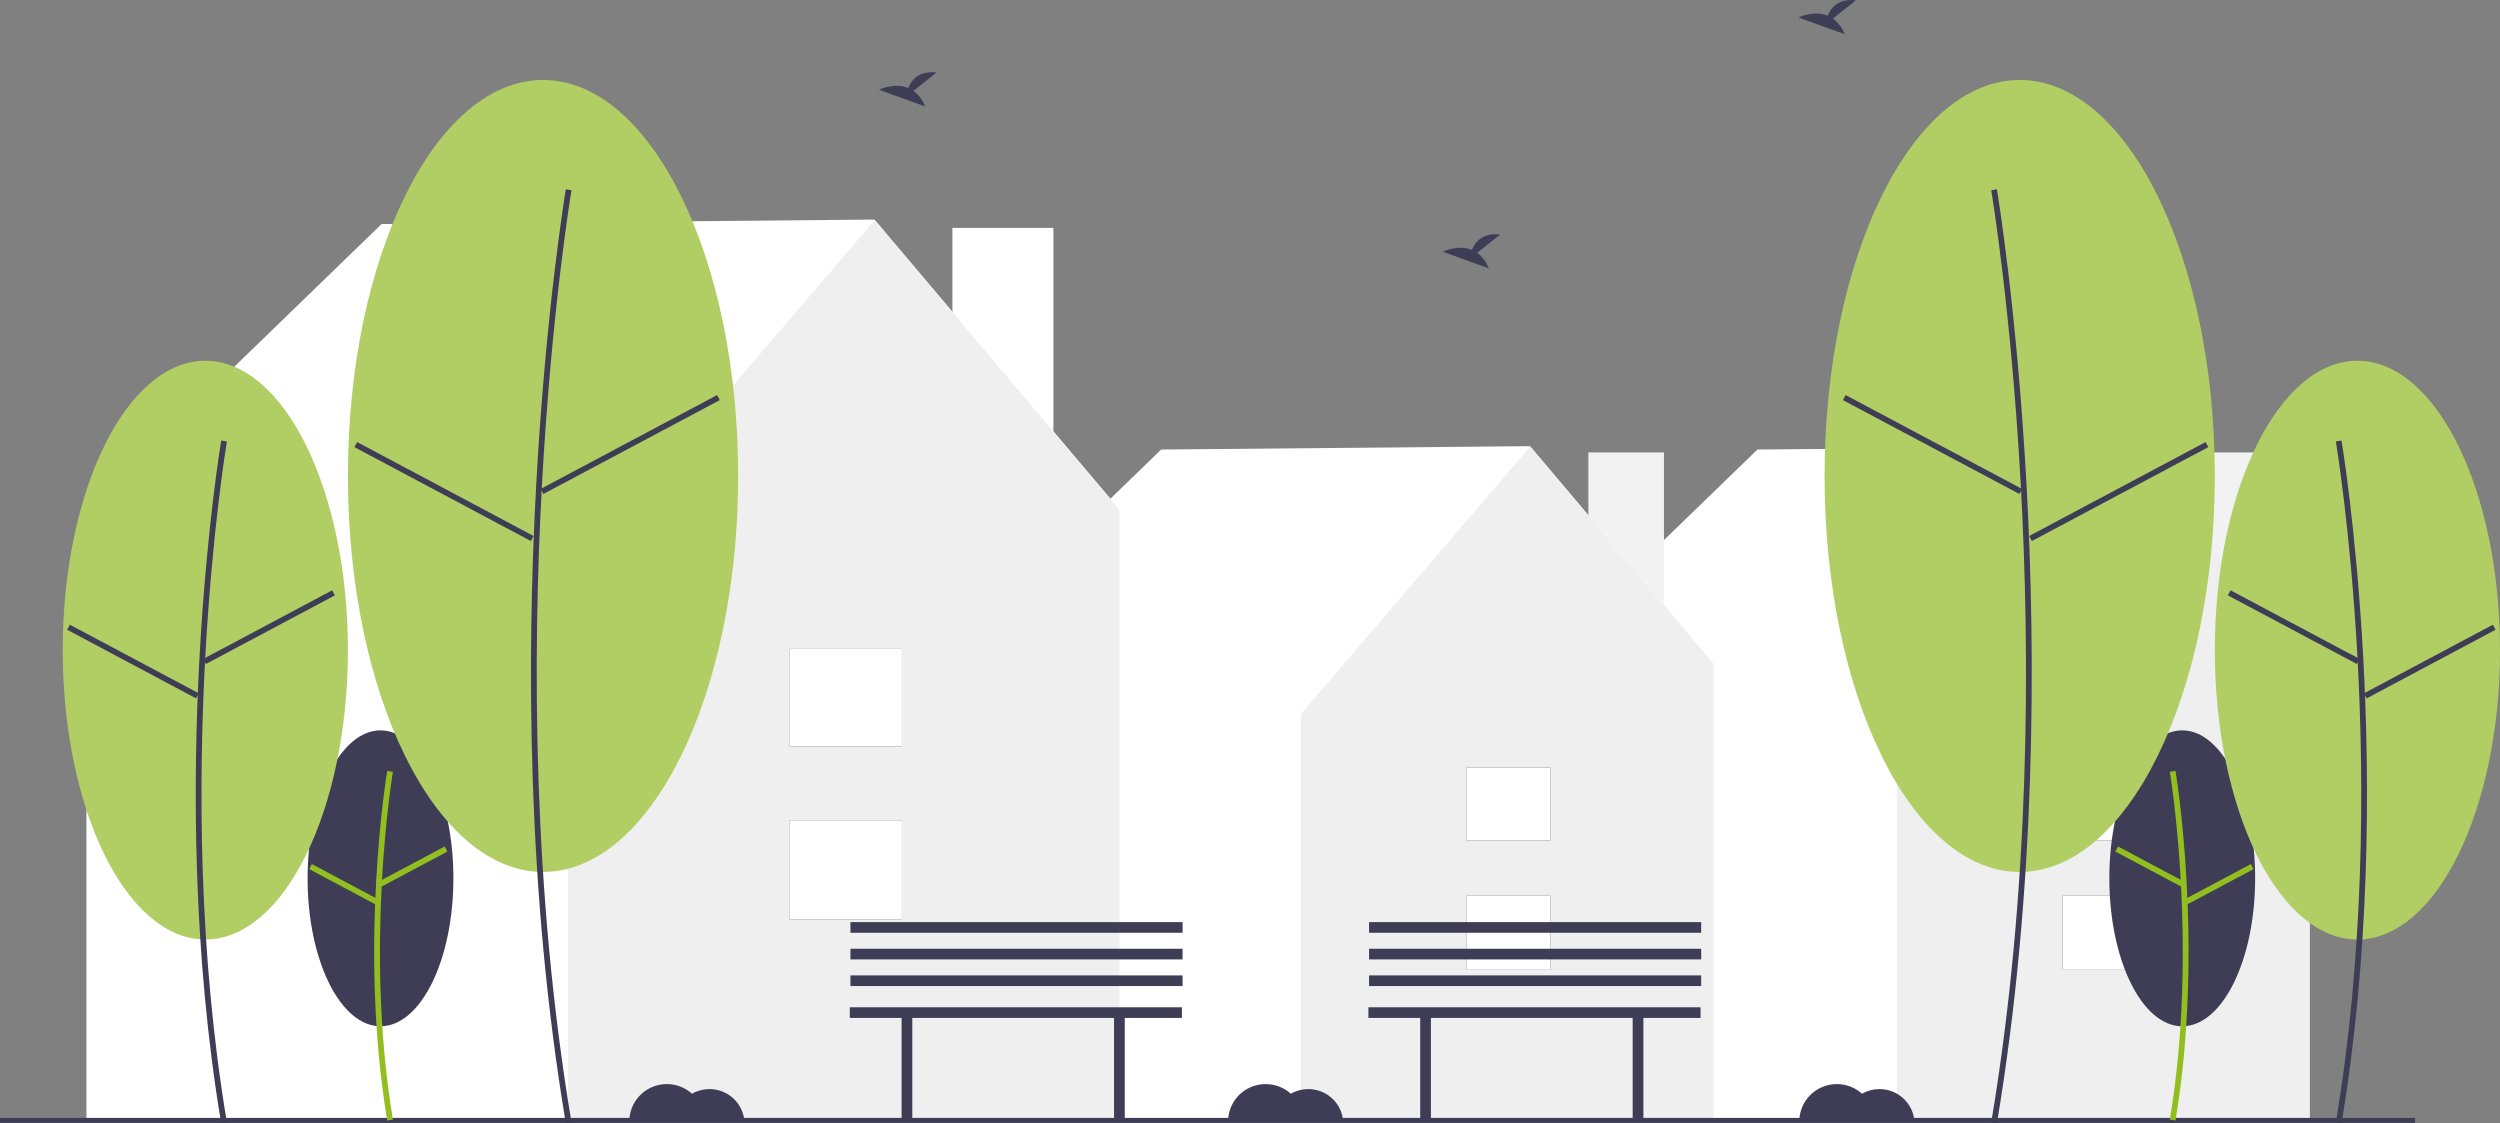 <svg width="454" height="204" viewBox="0 0 454 204" fill="none" xmlns="http://www.w3.org/2000/svg">
<rect x="0" y="0" width="454" height="204" fill="#808080" stroke="none"/>
<g clip-path="url(#clip0)">
<path d="M410.454 82.159H396.732V129.401H410.454V82.159Z" fill="#F2F2F2"/>
<path d="M419.516 120.514L386.143 81.025L319.152 81.634L278.515 121.002L279.336 121.527H279.042V203.414H419.427V121.527L419.516 120.514Z" fill="white"/>
<path d="M386.177 81.109L344.484 129.726V203.414H419.426V120.477L386.177 81.109Z" fill="#EFEFEF"/>
<path d="M389.871 162.663H374.566V176.118H389.871V162.663Z" fill="#3F3D56"/>
<path d="M389.871 139.374H374.566V152.616H389.871V139.374Z" fill="#3F3D56"/>
<path d="M389.871 162.663H374.566V176.118H389.871V162.663Z" fill="white"/>
<path d="M389.871 139.374H374.566V152.616H389.871V139.374Z" fill="white"/>
<path d="M321.856 159.093H306.551V172.548H321.856V159.093Z" fill="white"/>
<path d="M321.856 135.804H306.551V149.046H321.856V135.804Z" fill="white"/>
<path d="M302.171 82.159H288.449V129.401H302.171V82.159Z" fill="#F2F2F2"/>
<path d="M311.232 120.514L277.858 81.025L210.868 81.634L170.23 121.002L171.052 121.527H170.758V203.414H311.142V121.527L311.232 120.514Z" fill="white"/>
<path d="M277.894 81.109L236.201 129.726V203.414H311.143V120.477L277.894 81.109Z" fill="#EFEFEF"/>
<path d="M281.588 162.663H266.283V176.118H281.588V162.663Z" fill="#3F3D56"/>
<path d="M281.588 139.374H266.283V152.616H281.588V139.374Z" fill="#3F3D56"/>
<path d="M281.588 162.663H266.283V176.118H281.588V162.663Z" fill="white"/>
<path d="M281.588 139.374H266.283V152.616H281.588V139.374Z" fill="white"/>
<path d="M213.572 159.093H198.267V172.548H213.572V159.093Z" fill="white"/>
<path d="M213.572 135.804H198.267V149.046H213.572V135.804Z" fill="white"/>
<path d="M191.296 41.388H172.96V104.515H191.296V41.388Z" fill="white"/>
<path d="M203.404 92.639L158.809 39.873L69.294 40.686L14.992 93.292L16.089 93.994H15.697V203.414H203.284V93.994L203.404 92.639Z" fill="white"/>
<path d="M158.855 39.985L103.144 104.949V203.414H203.284V92.591L158.855 39.985Z" fill="#EFEFEF"/>
<path d="M163.792 148.961H143.341V166.94H163.792V148.961Z" fill="#3F3D56"/>
<path d="M163.792 117.842H143.341V135.536H163.792V117.842Z" fill="#3F3D56"/>
<path d="M163.792 148.961H143.341V166.94H163.792V148.961Z" fill="white"/>
<path d="M163.792 117.842H143.341V135.536H163.792V117.842Z" fill="white"/>
<path d="M72.905 144.191H52.454V162.17H72.905V144.191Z" fill="white"/>
<path d="M72.905 113.071H52.454V130.765H72.905V113.071Z" fill="white"/>
<path d="M438.572 203.01H0V203.915H438.572V203.01Z" fill="#3F3D56"/>
<path d="M69.098 186.369C76.41 186.369 82.337 174.34 82.337 159.501C82.337 144.662 76.41 132.633 69.098 132.633C61.786 132.633 55.858 144.662 55.858 159.501C55.858 174.34 61.786 186.369 69.098 186.369Z" fill="#3F3D56"/>
<path d="M70.321 203.48C65.018 171.837 70.267 140.309 70.321 139.994L71.352 140.168C71.299 140.481 66.08 171.844 71.353 203.309L70.321 203.48Z" fill="#92BF1F"/>
<path d="M80.754 153.723L68.782 160.093L69.276 161.01L81.248 154.641L80.754 153.723Z" fill="#92BF1F"/>
<path d="M56.64 156.914L56.147 157.831L68.117 164.204L68.611 163.287L56.64 156.914Z" fill="#92BF1F"/>
<path d="M37.287 170.615C51.589 170.615 63.182 147.087 63.182 118.064C63.182 89.041 51.589 65.513 37.287 65.513C22.986 65.513 11.393 89.041 11.393 118.064C11.393 147.087 22.986 170.615 37.287 170.615Z" fill="#B0CE64"/>
<path d="M40.171 204C29.814 142.192 40.067 80.61 40.172 79.995L41.203 80.169C41.099 80.782 30.876 142.199 41.203 203.829L40.171 204Z" fill="#3F3D56"/>
<path d="M60.322 107.202L36.905 119.66L37.399 120.578L60.815 108.12L60.322 107.202Z" fill="#3F3D56"/>
<path d="M12.686 113.443L12.192 114.36L35.605 126.824L36.099 125.907L12.686 113.443Z" fill="#3F3D56"/>
<path d="M98.617 158.347C118.187 158.347 134.051 126.151 134.051 86.435C134.051 46.719 118.187 14.523 98.617 14.523C79.046 14.523 63.182 46.719 63.182 86.435C63.182 126.151 79.046 158.347 98.617 158.347Z" fill="#B0CE64"/>
<path d="M102.754 204C88.587 119.452 102.611 35.213 102.755 34.372L103.786 34.546C103.643 35.386 89.648 119.459 103.786 203.829L102.754 204Z" fill="#3F3D56"/>
<path d="M130.228 71.74L98.185 88.788L98.678 89.705L130.721 72.658L130.228 71.74Z" fill="#3F3D56"/>
<path d="M64.861 80.28L64.367 81.198L96.406 98.253L96.9 97.336L64.861 80.28Z" fill="#3F3D56"/>
<path d="M396.295 186.369C403.607 186.369 409.534 174.34 409.534 159.501C409.534 144.662 403.607 132.633 396.295 132.633C388.983 132.633 383.056 144.662 383.056 159.501C383.056 174.34 388.983 186.369 396.295 186.369Z" fill="#3F3D56"/>
<path d="M395.072 203.48C400.375 171.837 395.125 140.309 395.072 139.994L394.04 140.168C394.094 140.481 399.313 171.844 394.04 203.309L395.072 203.48Z" fill="#92BF1F"/>
<path d="M384.639 153.724L384.146 154.641L396.118 161.01L396.611 160.093L384.639 153.724Z" fill="#92BF1F"/>
<path d="M408.753 156.914L396.782 163.287L397.276 164.204L409.247 157.831L408.753 156.914Z" fill="#92BF1F"/>
<path d="M428.106 170.615C442.407 170.615 454 147.087 454 118.064C454 89.041 442.407 65.513 428.106 65.513C413.804 65.513 402.211 89.041 402.211 118.064C402.211 147.087 413.804 170.615 428.106 170.615Z" fill="#B0CE64"/>
<path d="M425.221 204C435.579 142.192 425.326 80.61 425.221 79.995L424.19 80.169C424.294 80.782 434.517 142.199 424.189 203.829L425.221 204Z" fill="#3F3D56"/>
<path d="M405.072 107.202L404.578 108.12L427.995 120.578L428.488 119.66L405.072 107.202Z" fill="#3F3D56"/>
<path d="M452.707 113.443L429.294 125.907L429.788 126.824L453.201 114.36L452.707 113.443Z" fill="#3F3D56"/>
<path d="M366.776 158.347C386.346 158.347 402.211 126.151 402.211 86.435C402.211 46.719 386.346 14.523 366.776 14.523C347.206 14.523 331.341 46.719 331.341 86.435C331.341 126.151 347.206 158.347 366.776 158.347Z" fill="#B0CE64"/>
<path d="M362.638 204C376.806 119.452 362.781 35.213 362.638 34.372L361.607 34.546C361.75 35.386 375.744 119.459 361.606 203.829L362.638 204Z" fill="#3F3D56"/>
<path d="M335.164 71.74L334.671 72.658L366.714 89.705L367.208 88.788L335.164 71.74Z" fill="#3F3D56"/>
<path d="M400.532 80.28L368.493 97.336L368.987 98.253L401.026 81.198L400.532 80.28Z" fill="#3F3D56"/>
<path d="M268.254 45.915L272.442 42.584C269.188 42.227 267.851 43.992 267.304 45.389C264.762 44.339 261.995 45.715 261.995 45.715L270.375 48.74C269.952 47.617 269.217 46.637 268.254 45.915Z" fill="#3F3D56"/>
<path d="M165.885 16.502L170.073 13.17C166.819 12.813 165.482 14.578 164.935 15.975C162.393 14.925 159.626 16.301 159.626 16.301L168.006 19.327C167.583 18.203 166.847 17.224 165.885 16.502Z" fill="#3F3D56"/>
<path d="M332.86 3.378L337.049 0.047C333.795 -0.31 332.458 1.455 331.911 2.852C329.369 1.802 326.602 3.178 326.602 3.178L334.982 6.203C334.559 5.08 333.823 4.1 332.86 3.378Z" fill="#3F3D56"/>
<path d="M341.316 197.775C340.203 197.775 339.109 198.067 338.145 198.621C337.166 197.741 335.951 197.162 334.648 196.955C333.345 196.748 332.009 196.922 330.804 197.455C329.598 197.988 328.573 198.858 327.855 199.959C327.137 201.061 326.755 202.345 326.757 203.658H347.663C347.549 202.061 346.831 200.566 345.653 199.475C344.475 198.383 342.926 197.776 341.316 197.775Z" fill="#3F3D56"/>
<path d="M128.844 197.775C127.731 197.775 126.637 198.067 125.673 198.621C124.695 197.741 123.48 197.162 122.177 196.955C120.873 196.748 119.538 196.922 118.332 197.455C117.126 197.988 116.102 198.858 115.383 199.959C114.665 201.061 114.284 202.345 114.285 203.658H135.191C135.077 202.061 134.359 200.566 133.181 199.475C132.004 198.383 130.454 197.776 128.844 197.775Z" fill="#3F3D56"/>
<path d="M237.583 197.775C236.469 197.775 235.375 198.067 234.412 198.621C233.433 197.741 232.218 197.162 230.915 196.955C229.612 196.748 228.276 196.922 227.07 197.455C225.864 197.988 224.84 198.858 224.122 199.959C223.403 201.061 223.022 202.345 223.023 203.658H243.929C243.815 202.061 243.097 200.566 241.92 199.475C240.742 198.383 239.192 197.776 237.583 197.775Z" fill="#3F3D56"/>
<path d="M214.637 182.922H154.322V184.857H163.729V203.241H165.674V184.857H202.312V203.241H204.258V184.857H214.637V182.922Z" fill="#3F3D56"/>
<path d="M214.756 177.132H154.441V179.067H214.756V177.132Z" fill="#3F3D56"/>
<path d="M214.756 172.294H154.441V174.229H214.756V172.294Z" fill="#3F3D56"/>
<path d="M214.756 167.456H154.441V169.391H214.756V167.456Z" fill="#3F3D56"/>
<path d="M308.817 182.922H248.502V184.857H257.909V203.241H259.854V184.857H296.492V203.241H298.438V184.857H308.817V182.922Z" fill="#3F3D56"/>
<path d="M308.936 177.132H248.621V179.067H308.936V177.132Z" fill="#3F3D56"/>
<path d="M308.936 172.294H248.621V174.229H308.936V172.294Z" fill="#3F3D56"/>
<path d="M308.936 167.456H248.621V169.391H308.936V167.456Z" fill="#3F3D56"/>
</g>
<defs>
<clipPath id="clip0">
<rect width="454" height="204" fill="white"/>
</clipPath>
</defs>
</svg>
